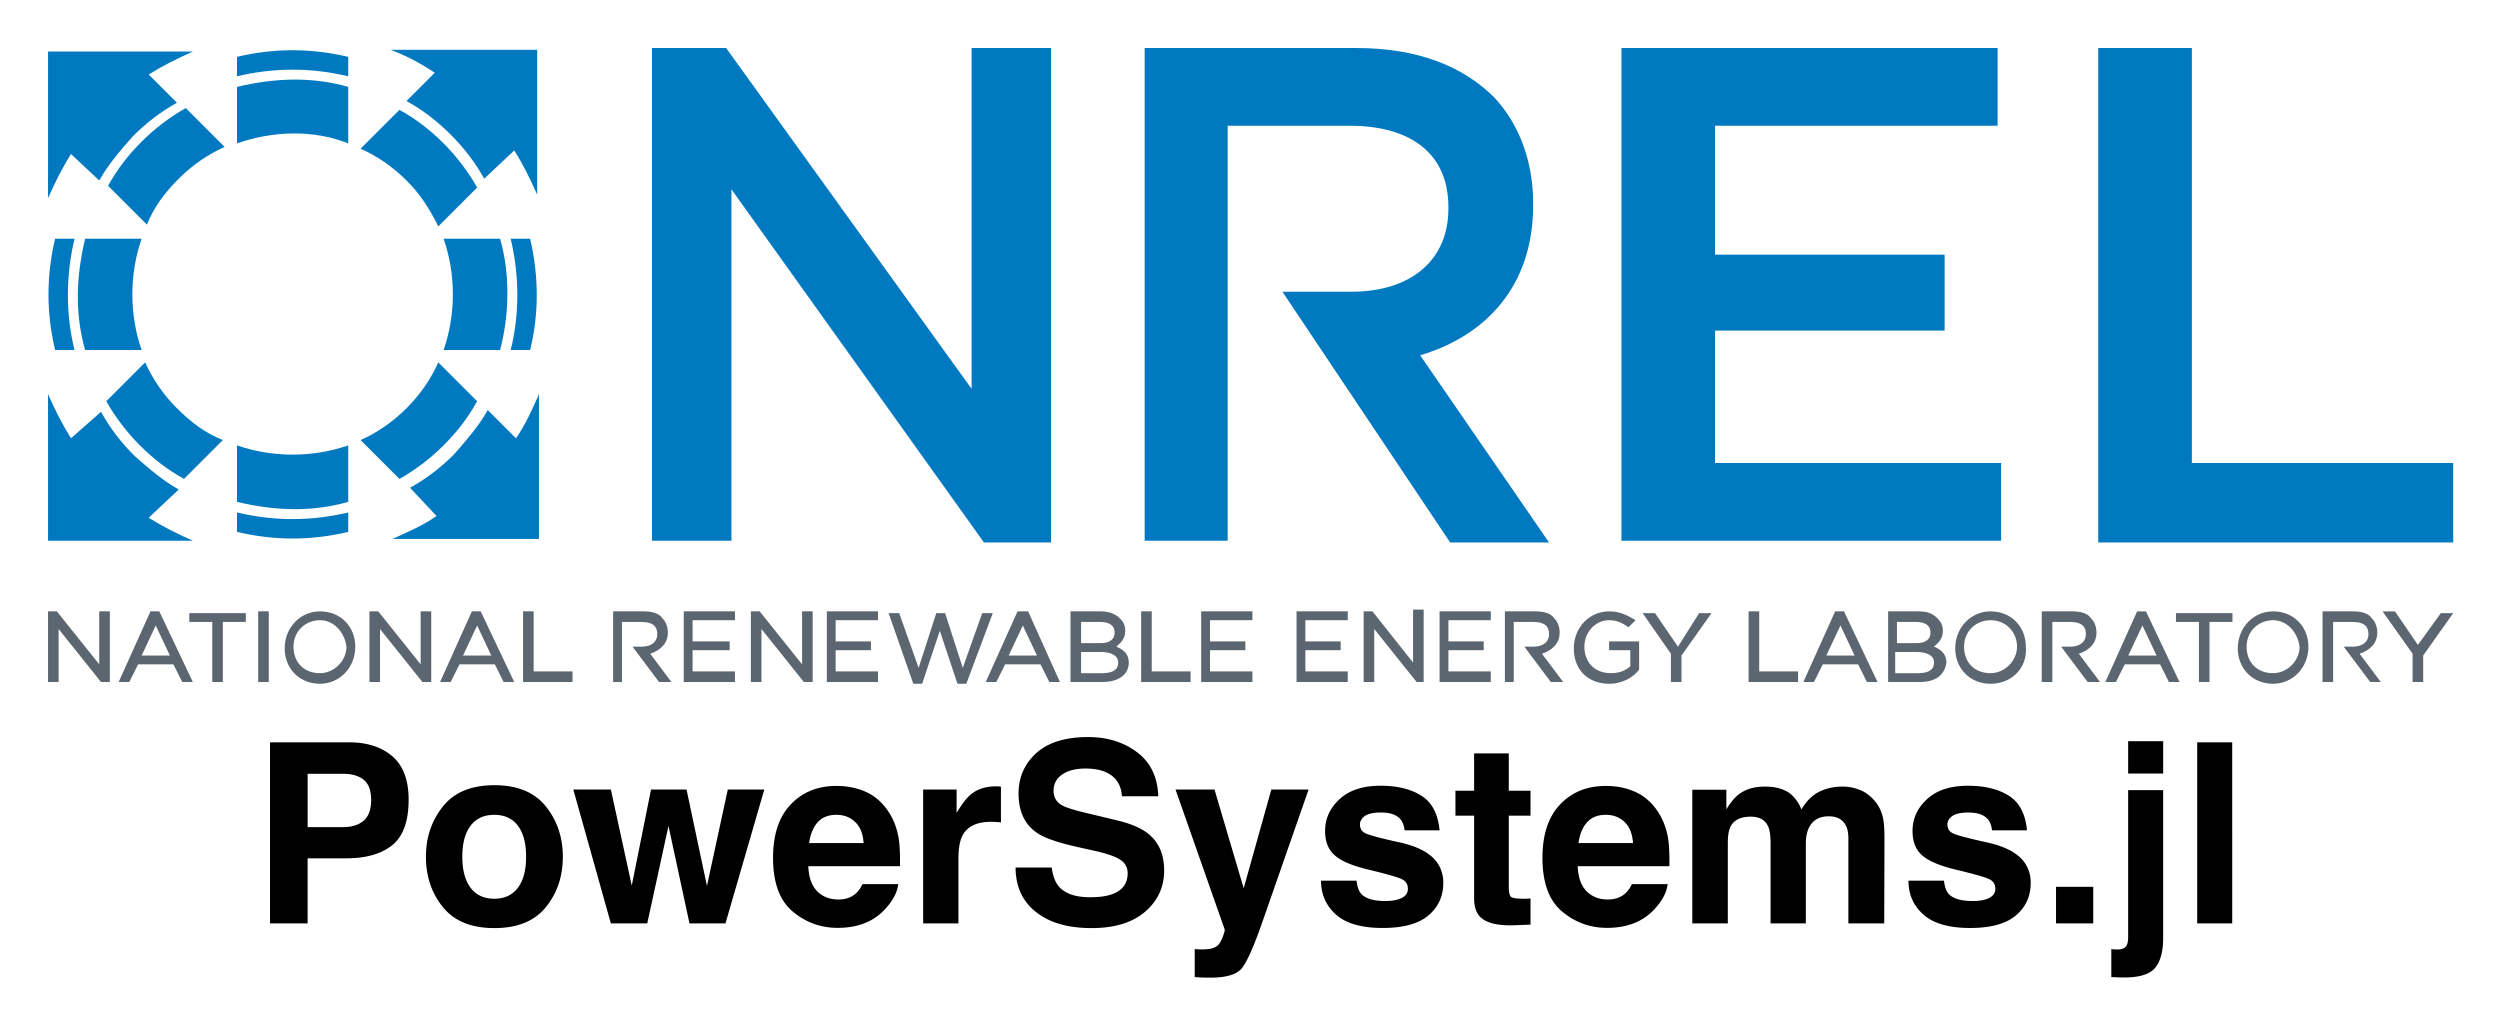 <svg xmlns="http://www.w3.org/2000/svg" role="img" viewBox="3.78 20.28 141.57 57.95"><title>PowerSystems.jl logo</title><path fill="#0079C1" fill-rule="evenodd" d="M28.5 49.5c-.7.5-1.6.9-2.5 1.3h8.3v-8.2c-.3.7-.8 1.8-1.3 2.5l-1.6-1.6c-.5.9-1.2 1.7-1.9 2.5-.8.8-1.6 1.4-2.5 1.9l1.5 1.6zm.1-8.7c-.4.9-1 1.8-1.8 2.6s-1.7 1.4-2.6 1.8l2.2 2.2c.9-.5 1.8-1.2 2.5-1.9.8-.8 1.4-1.6 1.9-2.5l-2.2-2.2zm5.2-.7c.5-2 .5-4.2 0-6.3h-1.1c.5 2.1.5 4.3 0 6.3h1.1zm-1.7 0c.5-1.9.6-4.2 0-6.3h-3.2c.7 2 .7 4.3 0 6.3h3.2zm.8-11.3c.4.6.9 1.6 1.3 2.5v-8.2h-8.3c.8.3 1.6.7 2.5 1.3L26.8 26c.9.5 1.7 1.1 2.5 1.9.8.8 1.4 1.6 1.9 2.5l1.7-1.6zm-8.7-.1c.9.4 1.8 1 2.6 1.8s1.3 1.6 1.8 2.6l2.2-2.2c-.5-.9-1.2-1.8-1.9-2.5-.8-.8-1.6-1.4-2.5-1.9l-2.2 2.2zm-.7-5.2c-2.1-.5-4.2-.5-6.3 0v1.1c2.1-.5 4.2-.5 6.3 0v-1.1zm0 1.7c-2.1-.6-4.2-.5-6.3 0v3.2c2-.7 4.3-.8 6.3 0v-3.2zM9.4 30.5c.5-.9 1.2-1.7 1.9-2.5.8-.8 1.6-1.4 2.5-1.9l-1.6-1.6c.8-.5 1.6-.9 2.5-1.3H6.5v8.3c.4-.9.8-1.7 1.3-2.5l1.6 1.5zm4.9-4.1c-.9.5-1.8 1.2-2.5 1.9-.8.8-1.4 1.6-1.9 2.5l2.2 2.2c.4-1 1-1.8 1.8-2.6s1.7-1.4 2.6-1.8l-2.2-2.2zm-5.7 7.4c-.5 2.1-.6 4.2 0 6.3h3.2c-.7-2-.7-4.3 0-6.3H8.6zm-1.7 0c-.5 2.1-.5 4.2 0 6.3H8c-.5-2-.5-4.2 0-6.3H6.9zm.9 11.3c-.5-.8-.9-1.6-1.3-2.5v8.3h8.2c-.9-.4-1.7-.8-2.5-1.3l1.7-1.6c-.9-.5-1.7-1.2-2.5-1.9-.8-.8-1.4-1.6-1.9-2.5l-1.7 1.5zm2-2.1c.5.9 1.2 1.8 1.9 2.5.8.8 1.6 1.4 2.5 1.9l2.2-2.2c-1-.4-1.8-1-2.6-1.8s-1.4-1.7-1.8-2.6L9.8 43zm7.4 2.5c2 .7 4.3.7 6.3 0v3.2c-2.1.6-4.2.5-6.3 0v-3.2zm0 3.8c2.1.5 4.2.5 6.3 0v1.1c-2.1.5-4.2.5-6.3 0v-1.1z" clip-rule="evenodd"/><path fill="#0079C1" d="M40.7 23h4.2l13.9 19.3V23h4.5v28h-3.8L45.2 31v19.9h-4.5V23zm35.7 13.8h3.9c3.4 0 5.5-1.8 5.5-4.7V32c0-3-2.1-4.6-5.6-4.6h-6.9v23.5h-4.7V23h12c3.4 0 6 1 7.8 2.8 1.4 1.5 2.2 3.6 2.2 6v.1c0 4.6-2.7 7.4-6.4 8.5L91.5 51h-5.6l-9.5-14.2zM95.6 23h21.3v4.4h-16v7.3h13V39h-13v7.5h16.2v4.4H95.6V23zm27 0h5.3v23.5h14.8V51h-20.1V23z"/><path fill="#5C6670" d="M9.9 58.9h-.4l-2.4-3v3h-.6v-4H7l2.4 3v-3h.6v4h-.1zm4.8 0h-.6l-.5-1h-2l-.5 1h-.6l1.8-4h.5l1.9 4zm-2.9-1.5h1.6l-.8-1.7-.8 1.7zm4.6 1.5h-.6v-3.4h-1.3V55h3.2v.5h-1.3v3.4zm2.6 0h-.6v-4h.6v4zm2.9.1c-1.2 0-2-.9-2-2 0-1.2.9-2.1 2-2.1 1.2 0 2 .9 2 2 0 1.2-.9 2.1-2 2.1zm0-3.6c-.8 0-1.5.6-1.5 1.5s.6 1.5 1.5 1.5c.8 0 1.5-.7 1.5-1.5-.1-.8-.7-1.5-1.5-1.5zm6.2 3.5h-.4l-2.4-3v3h-.6v-4h.5l2.4 3v-3h.6v4h-.1zm4.8 0h-.6l-.5-1h-2l-.5 1h-.6l1.8-4h.5l1.9 4zM30 57.4h1.6l-.8-1.7-.8 1.7zm6.2 1.5h-2.8v-4h.6v3.4h2.2v.6zm2.9 0h-.6v-4h1.7c.5 0 .9.1 1.1.4.2.2.3.5.3.8 0 .6-.4 1-1 1.2l1.2 1.6h-.7l-1.5-2h.5c.6 0 .9-.3.9-.7 0-.5-.3-.7-.9-.7H39v3.4zm50.5 0H89v-4h1.7c.5 0 .9.1 1.1.4.2.2.3.5.3.8 0 .6-.4 1-1 1.2l1.2 1.6h-.7l-1.5-2h.5c.6 0 .9-.3.9-.7 0-.5-.3-.7-.9-.7h-1.1v3.4zm30.4 0h-.6v-4h1.7c.5 0 .9.1 1.1.4.2.2.3.5.3.8 0 .6-.4 1-1 1.2l1.2 1.6h-.7l-1.5-2h.5c.6 0 .9-.3.9-.7 0-.5-.3-.7-.9-.7h-1v3.4zm15.9 0h-.6v-4h1.7c.5 0 .9.1 1.1.4.2.2.3.5.3.8 0 .6-.4 1-1 1.2l1.2 1.6h-.6l-1.5-2h.5c.6 0 .9-.3.9-.7 0-.5-.3-.7-.9-.7h-1.1v3.4zm-90.4 0h-3v-4h2.9v.5H43v1.2h2.1v.5H43v1.2h2.4v.6h.1zm4.2 0h-.4l-2.4-3v3h-.6v-4h.5l2.4 3v-3h.6v4h-.1zm3.9 0h-3v-4h2.9v.5h-2.4v1.2h2v.5h-2v1.2h2.4v.6h.1zm4.9.1H58l-1-3-1 3h-.5l-1.4-4h.6l1.1 3.1 1-3.1h.5l1 3.1 1.1-3.1h.6l-1.5 4zm5.3-.1h-.6l-.5-1h-2l-.5 1h-.6l1.8-4h.6l1.8 4zm-2.9-1.5h1.6l-.8-1.7-.8 1.7zm5.3 1.5h-1.8v-4h1.7c.4 0 .8.1 1.1.4.2.2.3.4.3.7 0 .5-.3.7-.5.9.5.2.7.5.7.9 0 .7-.6 1.1-1.5 1.1zm-1.2-.5h1.2c.6 0 .9-.2.9-.6 0-.5-.6-.6-1-.6H65v1.2zm0-1.7h1.1c.5 0 .8-.2.8-.6 0-.4-.3-.6-.8-.6H65v1.2zm6.2 2.2h-2.8v-4h.6v3.4h2.2v.6zm3.6 0h-3v-4h2.9v.5h-2.4v1.2h2v.5h-2v1.2h2.4v.6h.1zm5.4 0h-3v-4h2.9v.5h-2.4v1.2h2v.5h-2v1.2h2.4v.6h.1zm4.2 0H84l-2.4-3v3H81v-4h.5l2.3 2.9v-3h.6v4.1zm3.9 0h-3v-4h2.9v.5h-2.4v1.2h2v.5h-2v1.2h2.4v.6h.1zm6.6.1c-1.2 0-2-.8-2-2s.9-2.1 2-2.1c.6 0 1 .2 1.5.5l-.4.4c-.3-.2-.6-.4-1.1-.4-.8 0-1.4.7-1.4 1.5 0 .9.6 1.5 1.5 1.5.4 0 .8-.1 1.1-.4v-.9h-1.2v-.5h1.7v1.6c-.3.4-.9.8-1.7.8zm4.1-.1h-.6v-1.6L96.8 55h.7l1.3 1.9L100 55h.7L99 57.4v1.5zm6.6 0h-2.8v-4h.6v3.4h2.2v.6zm4.5 0h-.6l-.5-1h-2l-.5 1h-.6l1.8-4h.5l1.9 4zm-2.9-1.5h1.6l-.8-1.7-.8 1.7zm5.3 1.5h-1.8v-4h1.7c.5 0 .8.1 1.1.4.2.2.3.4.3.7 0 .5-.3.7-.5.9.5.2.7.5.7.9-.1.7-.6 1.1-1.5 1.1zm-1.3-.5h1.2c.6 0 .9-.2.9-.6 0-.5-.6-.6-1-.6h-1.2v1.2h.1zm0-1.7h1.1c.5 0 .8-.2.8-.6 0-.4-.3-.6-.8-.6h-1.1v1.2zm5.3 2.3c-1.2 0-2-.9-2-2 0-1.2.9-2.1 2-2.1 1.2 0 2 .9 2 2 .1 1.2-.8 2.1-2 2.1zm0-3.6c-.8 0-1.5.6-1.5 1.5s.6 1.5 1.5 1.5c.8 0 1.5-.7 1.5-1.5s-.6-1.5-1.5-1.5zm10.7 3.5h-.6l-.5-1h-2l-.5 1h-.6l1.8-4h.5l1.9 4zm-2.9-1.5h1.6l-.8-1.7-.8 1.7zm4.6 1.5h-.6v-3.4H127V55h3.2v.5h-1.3v3.4zm3.6.1c-1.2 0-2-.9-2-2 0-1.2.9-2.1 2-2.1 1.2 0 2 .9 2 2 0 1.2-.9 2.1-2 2.1zm0-3.6c-.8 0-1.5.6-1.5 1.5s.6 1.5 1.5 1.5c.8 0 1.5-.7 1.5-1.5-.1-.8-.7-1.5-1.5-1.5zm8.5 3.5h-.6v-1.6l-1.7-2.4h.7l1.3 1.9L142 55h.7l-1.7 2.4v1.5z"/><path d="M24.377 64.438c.281.228.42.608.42 1.142 0 .532-.139.922-.42 1.17-.281.245-.675.368-1.179.368h-1.997V64.097h1.997c.505 0 .898.115 1.179.34zm1.625 3.695c.612-.501.918-1.356.918-2.567 0-1.108-.307-1.928-.918-2.456-.614-.528-1.435-.794-2.464-.794h-4.467v10.255h2.129V68.885h2.177c1.136 0 2.011-.251 2.624-.752zm7.103 2.422c-.311.412-.756.619-1.336.619-.58 0-1.025-.208-1.34-.619-.313-.414-.469-.999-.469-1.761 0-.76.156-1.346.469-1.757.315-.41.76-.615 1.34-.615s1.025.206 1.336.615c.311.412.467.997.467 1.757 0 .762-.156 1.348-.467 1.761zm1.587 1.094c.639-.79.96-1.742.96-2.856 0-1.094-.321-2.042-.96-2.846-.641-.801-1.613-1.203-2.915-1.203-1.304 0-2.276.402-2.915 1.203-.641.803-.962 1.751-.962 2.846 0 1.114.321 2.066.962 2.856.639.792 1.611 1.187 2.915 1.187 1.302 0 2.274-.396 2.915-1.187zm-2.915-6.863zm8.87.202l-1.092 5.44-1.183-5.44h-2.127l2.127 7.584h2.06l1.203-5.523 1.189 5.523h2.038l2.199-7.584H44.994l-1.181 5.462-1.156-5.462zm9.43 1.864c.253-.287.61-.431 1.069-.431.422 0 .776.137 1.061.408.285.271.445.669.477 1.193H49.601c.063-.493.224-.881.475-1.17zm2.773-1.712c-.505-.235-1.073-.354-1.704-.354-1.063 0-1.926.35-2.591 1.051-.667.701-.999 1.708-.999 3.02 0 1.401.368 2.412 1.106 3.034.738.621 1.589.932 2.553.932 1.17 0 2.078-.37 2.727-1.106.418-.465.653-.922.703-1.371h-2.025c-.107.224-.23.398-.368.522-.255.232-.586.348-.995.348-.384 0-.714-.095-.988-.287-.449-.305-.689-.839-.716-1.599h5.191c.008-.655-.012-1.156-.063-1.504-.089-.594-.281-1.114-.578-1.565-.329-.509-.746-.883-1.253-1.12zm-1.565-.354zm9.006.024c-.026-.002-.055-.002-.093-.002-.594 0-1.077.154-1.447.465-.228.186-.495.532-.801 1.037v-1.322H56.056v7.584h1.997v-3.624c0-.61.077-1.059.23-1.352.273-.518.809-.778 1.607-.778.061 0 .141.002.237.006.097.006.208.014.334.028v-2.03c-.089-.006-.146-.008-.172-.012zm3.044 4.597h-2.044c0 1.067.382 1.904 1.148 2.513.766.612 1.817.916 3.153.916 1.306 0 2.319-.311 3.036-.93.716-.617 1.075-1.397 1.075-2.333 0-.914-.305-1.613-.918-2.094-.394-.311-.978-.56-1.753-.744l-1.767-.425c-.681-.162-1.126-.303-1.336-.423-.325-.182-.487-.455-.487-.821 0-.4.164-.71.495-.932.329-.224.77-.334 1.322-.334.497 0 .91.085 1.245.257.501.259.77.699.807 1.314h2.06c-.038-1.088-.437-1.92-1.201-2.494-.762-.572-1.684-.859-2.765-.859-1.294 0-2.276.303-2.945.91-.667.61-1.001 1.371-1.001 2.29 0 1.007.346 1.747 1.037 2.22.408.283 1.146.544 2.213.786l1.084.243c.637.139 1.102.299 1.399.481.297.184.445.447.445.786 0 .58-.299.976-.896 1.189-.317.111-.726.166-1.233.166-.843 0-1.439-.21-1.787-.633-.19-.232-.319-.582-.384-1.049zm2.082-7.403zm6.018 12.022v1.585c.212.016.372.024.479.026.107.002.249.004.425.004.877 0 1.46-.174 1.753-.518.291-.346.689-1.239 1.189-2.676l2.602-7.459h-2.11l-1.565 5.595-1.654-5.595h-2.207l2.782 7.918c.02.055-.022.208-.121.459-.099.249-.208.416-.325.495-.119.083-.267.137-.445.158-.176.024-.36.032-.556.022zm2.686-9.24zm6.477 5.365h-2.011c0 .778.283 1.419.851 1.924.568.503 1.449.754 2.642.754 1.168 0 2.032-.237 2.591-.712.56-.475.839-1.088.839-1.84 0-.57-.196-1.047-.586-1.427-.394-.376-.986-.655-1.773-.841-1.183-.259-1.872-.443-2.066-.55-.196-.101-.293-.267-.293-.493 0-.182.091-.34.275-.475.184-.133.491-.2.922-.2.524 0 .894.133 1.112.402.117.148.188.35.216.606h1.983c-.087-.926-.429-1.579-1.025-1.957-.596-.378-1.367-.568-2.313-.568-.997 0-1.771.251-2.321.756-.548.503-.823 1.104-.823 1.805 0 .594.176 1.049.528 1.364.352.321.958.586 1.815.8 1.193.283 1.882.483 2.068.6.184.115.277.285.277.507 0 .232-.115.406-.344.522-.23.115-.538.174-.928.174-.663 0-1.118-.133-1.364-.398-.139-.148-.23-.398-.271-.75zm1.516-5.365zm4.085 1.684h1.057v4.668c0 .473.111.823.334 1.051.342.356.984.518 1.92.487l.94-.036v-1.482a3.22 3.22 0 0 1-.198.012c-.067.002-.133.004-.192.004-.404 0-.645-.04-.724-.117-.077-.075-.117-.269-.117-.58v-4.007h1.231v-1.413h-1.231v-2.114h-1.963v2.114h-1.057zm7.447.382c.253-.287.61-.431 1.069-.431.422 0 .776.137 1.061.408s.443.669.477 1.193H93.167c.065-.493.226-.881.477-1.17zm2.773-1.712c-.505-.235-1.073-.354-1.704-.354-1.063 0-1.926.35-2.592 1.051-.665.701-.997 1.708-.997 3.02 0 1.401.368 2.412 1.106 3.034.738.621 1.589.932 2.553.932 1.17 0 2.078-.37 2.727-1.106.418-.465.653-.922.703-1.371h-2.025c-.107.224-.23.398-.368.522-.255.232-.588.348-.995.348-.384 0-.714-.095-.988-.287-.449-.305-.689-.839-.716-1.599h5.191c.008-.655-.012-1.156-.063-1.504-.089-.594-.281-1.114-.578-1.565-.329-.509-.746-.883-1.253-1.12zm-1.565-.354zm14.257.23c-.325-.129-.655-.194-.988-.194-.503 0-.956.103-1.366.313-.384.208-.707.536-.966.982-.148-.372-.366-.675-.655-.912-.356-.255-.825-.382-1.405-.382-.612 0-1.11.148-1.496.445-.218.166-.449.447-.695.841V65.002h-1.928v7.57h2.011V68.008c0-.414.053-.724.16-.932.194-.366.574-.55 1.14-.55.487 0 .815.184.982.55.093.204.139.53.139.982v4.514h1.997v-4.514c0-.34.053-.629.16-.871.21-.455.588-.681 1.134-.681.473 0 .798.176.974.528.093.184.141.422.141.708v4.829h2.03l.014-4.779c0-.493-.022-.865-.069-1.12-.073-.386-.218-.71-.431-.974-.263-.325-.558-.552-.883-.683zm4.752 5.136h-2.011c0 .778.283 1.419.853 1.924.568.503 1.447.754 2.64.754 1.168 0 2.032-.237 2.591-.712.56-.475.839-1.088.839-1.84 0-.57-.194-1.047-.584-1.427-.396-.376-.986-.655-1.775-.841-1.181-.259-1.872-.443-2.066-.55-.194-.101-.293-.267-.293-.493 0-.182.093-.34.275-.475.184-.133.491-.2.922-.2.524 0 .894.133 1.114.402.115.148.186.35.216.606h1.981c-.087-.926-.429-1.579-1.025-1.957-.596-.378-1.367-.568-2.313-.568-.997 0-1.771.251-2.319.756-.55.503-.825 1.104-.825 1.805 0 .594.176 1.049.528 1.364.352.321.958.586 1.817.8 1.191.283 1.88.483 2.066.6.186.115.277.285.277.507 0 .232-.115.406-.344.522-.23.115-.538.174-.928.174-.663 0-1.118-.133-1.364-.398-.139-.148-.23-.398-.271-.75zm1.516-5.365zm4.829 5.711v2.074h2.108v-2.074zm6.068-6.414v-1.831h-1.983v1.831zm-2.937 9.943v1.585c.176.006.325.01.441.016.119.004.208.006.269.006.881 0 1.472-.184 1.773-.55.303-.366.453-.932.453-1.698v-8.361h-1.983v8.328c0 .273-.049.457-.15.552-.099.095-.247.142-.441.142-.038 0-.079 0-.125-.002-.048-.002-.127-.008-.237-.018zm6.847-1.455V62.316h-1.983v10.255z"/></svg>
